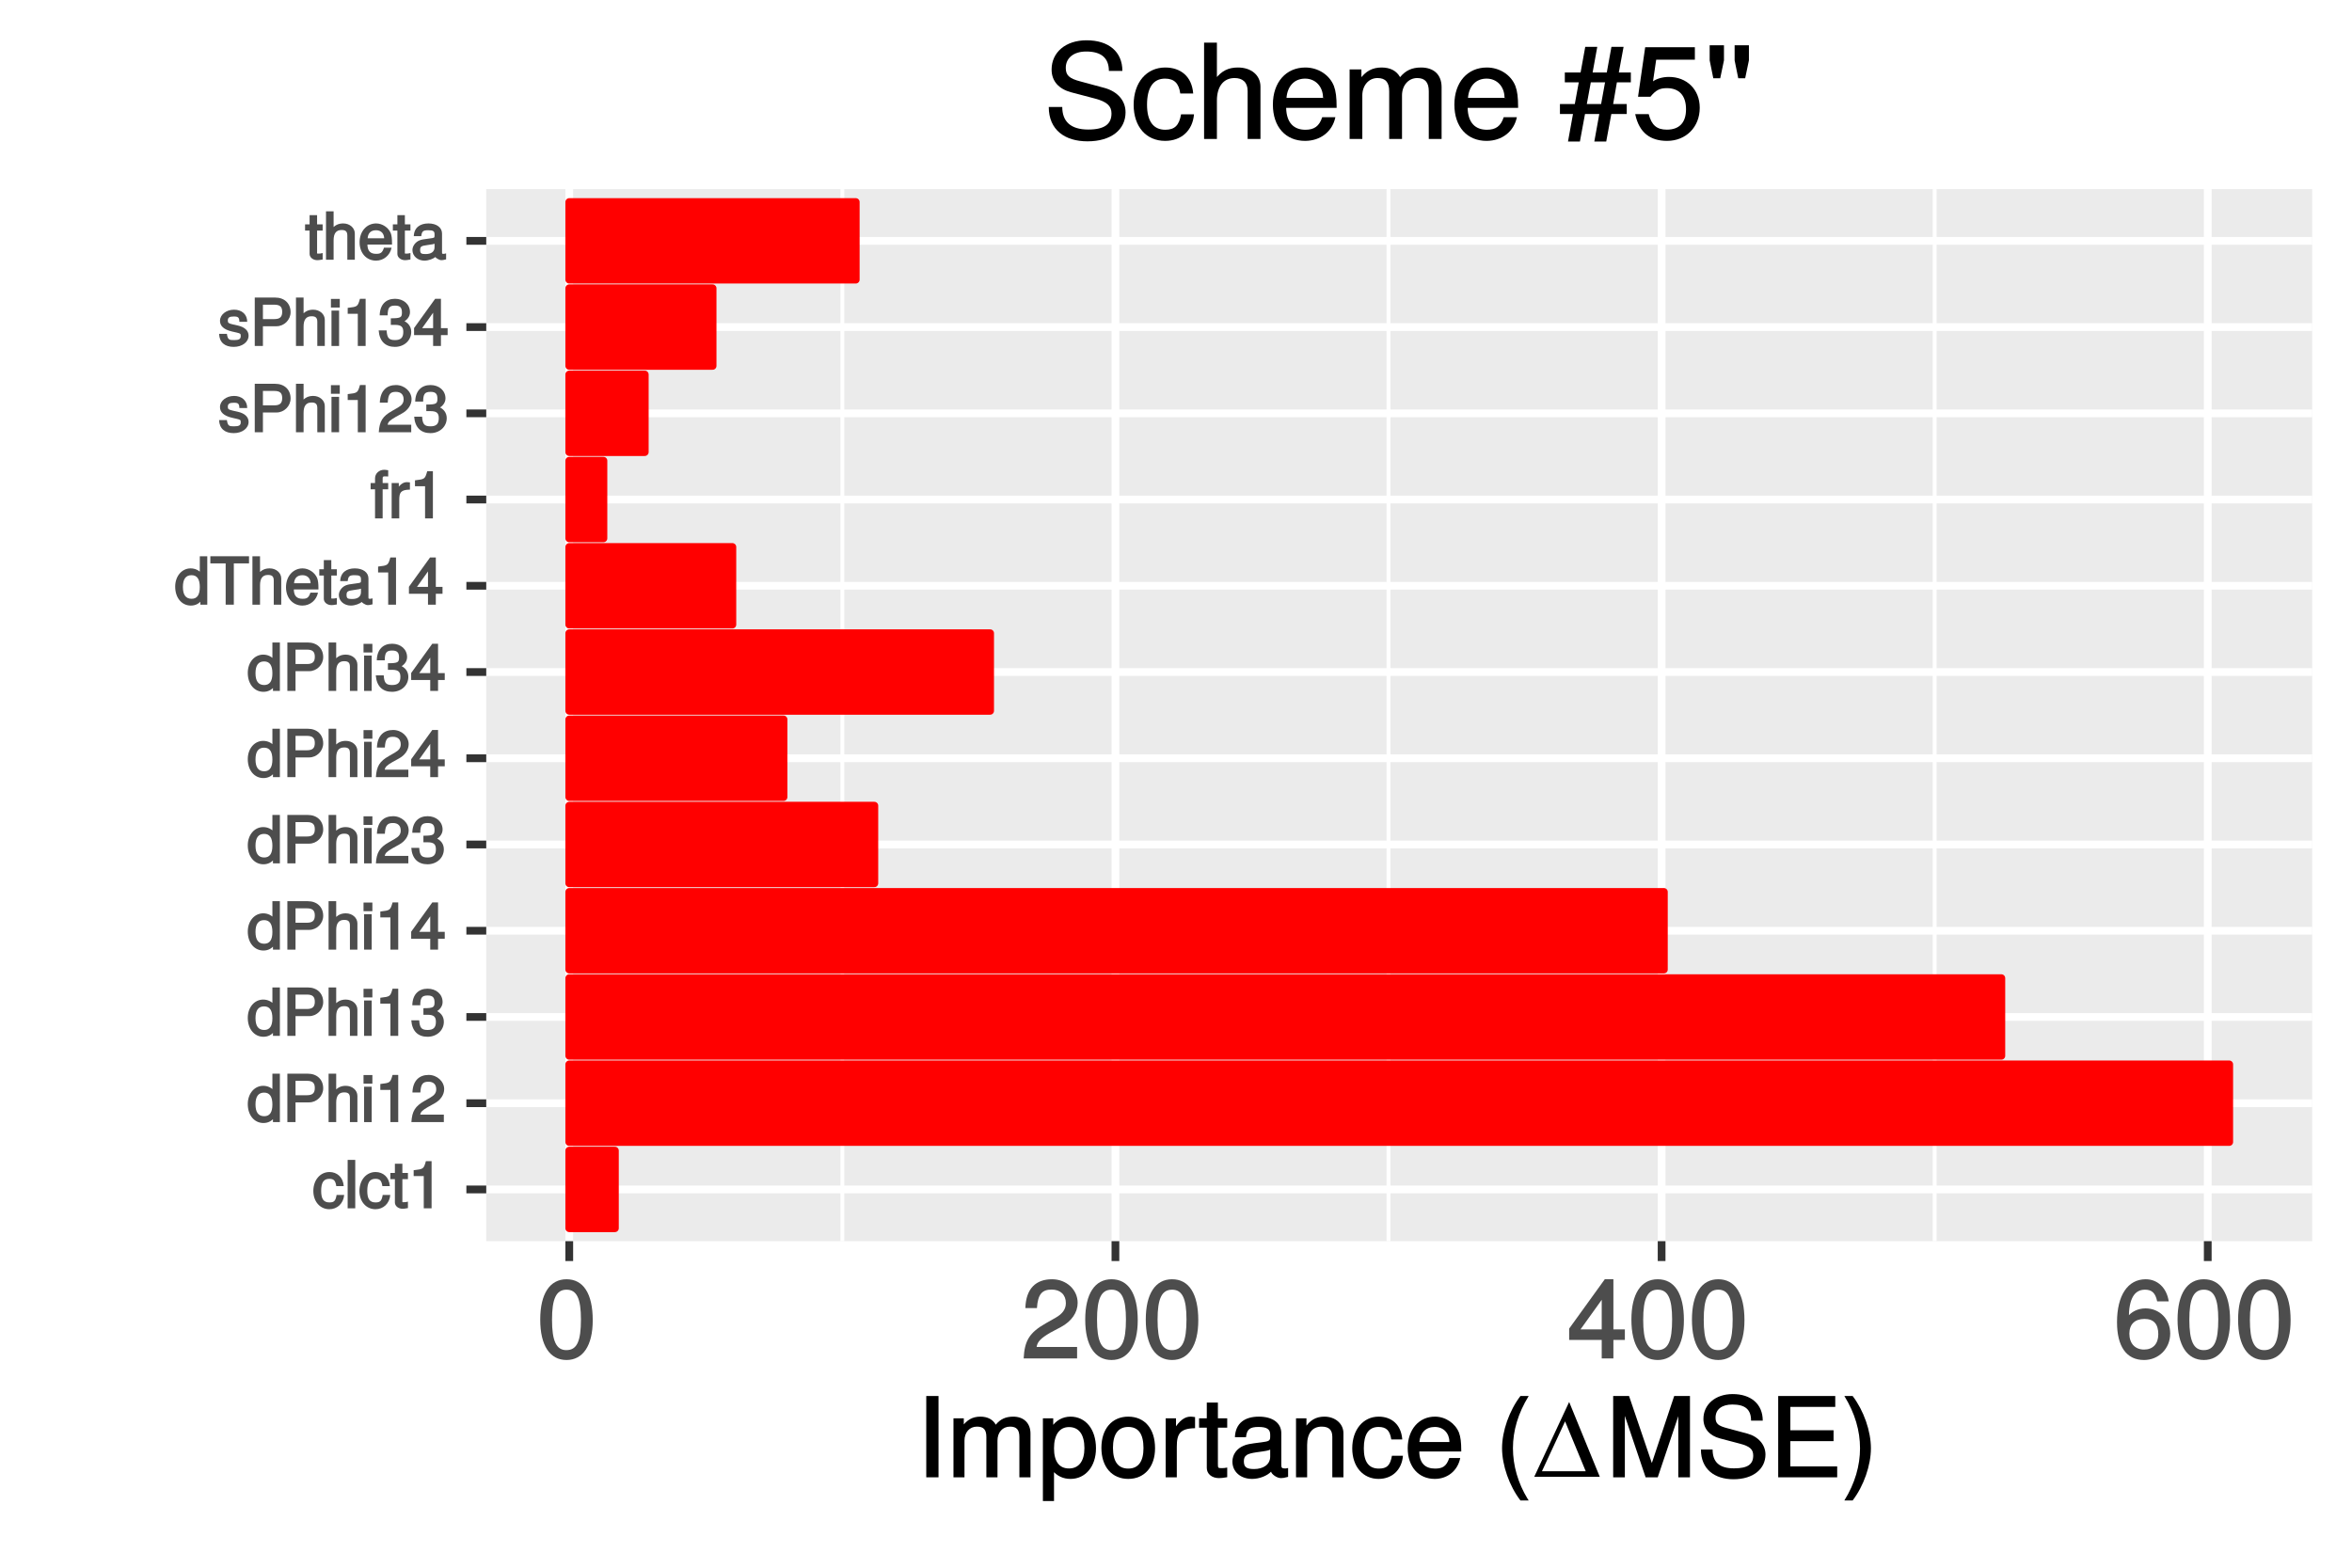 <?xml version="1.0" encoding="UTF-8"?>
<svg xmlns="http://www.w3.org/2000/svg" xmlns:xlink="http://www.w3.org/1999/xlink" width="324pt" height="216pt" viewBox="0 0 324 216" version="1.1">
<defs>
<g>
<symbol overflow="visible" id="glyph0-0">
<path style="stroke:none;" d=""/>
</symbol>
<symbol overflow="visible" id="glyph0-1">
<path style="stroke:none;" d="M 4.203 -1.844 L 3.312 -1.844 C 3.172 -1 2.953 -0.812 2.328 -0.812 C 1.516 -0.812 1.188 -1.297 1.188 -2.391 C 1.188 -3.547 1.516 -4.062 2.312 -4.062 C 2.922 -4.062 3.156 -3.828 3.266 -3.062 L 4.297 -3.062 C 4.203 -4.312 3.359 -5 2.328 -5 C 1.078 -5 0.109 -3.922 0.109 -2.391 C 0.109 -0.906 1.062 0.125 2.312 0.125 C 3.406 0.125 4.25 -0.656 4.359 -1.844 Z M 4.203 -1.844 "/>
</symbol>
<symbol overflow="visible" id="glyph0-2">
<path style="stroke:none;" d="M 1.484 -0.125 L 1.484 -6.672 L 0.438 -6.672 L 0.438 0 L 1.484 0 Z M 1.484 -0.125 "/>
</symbol>
<symbol overflow="visible" id="glyph0-3">
<path style="stroke:none;" d="M 2.391 -0.125 L 2.391 -0.922 C 2.141 -0.859 2.016 -0.844 1.875 -0.844 C 1.562 -0.844 1.625 -0.797 1.625 -1.125 L 1.625 -4.016 L 2.391 -4.016 L 2.391 -4.875 L 1.625 -4.875 L 1.625 -6.141 L 0.594 -6.141 L 0.594 -4.875 L -0.031 -4.875 L -0.031 -4.016 L 0.594 -4.016 L 0.594 -0.797 C 0.594 -0.328 1.062 0.062 1.641 0.062 C 1.812 0.062 1.984 0.047 2.391 -0.031 Z M 2.391 -0.125 "/>
</symbol>
<symbol overflow="visible" id="glyph0-4">
<path style="stroke:none;" d="M 3.203 -0.125 L 3.203 -6.5 L 2.422 -6.5 C 2.109 -5.422 2.094 -5.406 0.734 -5.25 L 0.734 -4.438 L 2.125 -4.438 L 2.125 0 L 3.203 0 Z M 3.203 -0.125 "/>
</symbol>
<symbol overflow="visible" id="glyph0-5">
<path style="stroke:none;" d="M 4.5 -0.125 L 4.5 -6.672 L 3.469 -6.672 L 3.469 -4.156 L 3.734 -4.25 C 3.422 -4.719 2.828 -5 2.203 -5 C 1.016 -5 0.078 -3.953 0.078 -2.484 C 0.078 -0.922 1 0.125 2.234 0.125 C 2.875 0.125 3.406 -0.141 3.812 -0.719 L 3.547 -0.812 L 3.547 0 L 4.5 0 Z M 3.469 -2.422 C 3.469 -1.359 3.109 -0.812 2.344 -0.812 C 1.531 -0.812 1.141 -1.359 1.141 -2.438 C 1.141 -3.516 1.531 -4.062 2.328 -4.062 C 3.125 -4.062 3.469 -3.484 3.469 -2.422 Z M 3.469 -2.422 "/>
</symbol>
<symbol overflow="visible" id="glyph0-6">
<path style="stroke:none;" d="M 5.578 -4.656 C 5.578 -5.875 4.719 -6.672 3.453 -6.672 L 0.641 -6.672 L 0.641 0 L 1.766 0 L 1.766 -2.719 L 3.641 -2.719 C 4.688 -2.719 5.578 -3.594 5.578 -4.656 Z M 4.422 -4.703 C 4.422 -4 4.109 -3.703 3.328 -3.703 L 1.766 -3.703 L 1.766 -5.688 L 3.328 -5.688 C 4.109 -5.688 4.422 -5.406 4.422 -4.703 Z M 4.422 -4.703 "/>
</symbol>
<symbol overflow="visible" id="glyph0-7">
<path style="stroke:none;" d="M 4.422 -0.125 L 4.422 -3.609 C 4.422 -4.391 3.719 -5 2.828 -5 C 2.172 -5 1.656 -4.766 1.234 -4.203 L 1.5 -4.109 L 1.5 -6.672 L 0.453 -6.672 L 0.453 0 L 1.5 0 L 1.5 -2.672 C 1.5 -3.609 1.844 -4.094 2.594 -4.094 C 3.109 -4.094 3.391 -3.938 3.391 -3.328 L 3.391 0 L 4.422 0 Z M 4.422 -0.125 "/>
</symbol>
<symbol overflow="visible" id="glyph0-8">
<path style="stroke:none;" d="M 1.5 -0.125 L 1.5 -4.875 L 0.453 -4.875 L 0.453 0 L 1.5 0 Z M 1.594 -5.438 L 1.594 -6.484 L 0.375 -6.484 L 0.375 -5.297 L 1.594 -5.297 Z M 1.594 -5.438 "/>
</symbol>
<symbol overflow="visible" id="glyph0-9">
<path style="stroke:none;" d="M 4.641 -4.547 C 4.641 -5.594 3.672 -6.5 2.5 -6.5 C 1.219 -6.5 0.328 -5.734 0.266 -4.078 L 1.359 -4.078 C 1.422 -5.25 1.703 -5.562 2.469 -5.562 C 3.172 -5.562 3.547 -5.188 3.547 -4.516 C 3.547 -4.031 3.297 -3.703 2.75 -3.391 L 1.938 -2.922 C 0.641 -2.188 0.219 -1.516 0.125 0 L 4.594 0 L 4.594 -1.031 L 1.344 -1.031 C 1.406 -1.406 1.641 -1.641 2.406 -2.078 L 3.281 -2.562 C 4.156 -3.031 4.641 -3.781 4.641 -4.547 Z M 4.641 -4.547 "/>
</symbol>
<symbol overflow="visible" id="glyph0-10">
<path style="stroke:none;" d="M 4.594 -1.938 C 4.594 -2.703 4.141 -3.266 3.391 -3.531 L 3.391 -3.266 C 3.969 -3.5 4.422 -4.031 4.422 -4.656 C 4.422 -5.734 3.547 -6.5 2.359 -6.5 C 1.109 -6.5 0.281 -5.703 0.25 -4.219 L 1.344 -4.219 C 1.359 -5.281 1.578 -5.562 2.375 -5.562 C 3.062 -5.562 3.312 -5.281 3.312 -4.625 C 3.312 -3.953 3.188 -3.812 1.781 -3.812 L 1.781 -2.906 L 2.359 -2.906 C 3.219 -2.906 3.5 -2.625 3.5 -1.938 C 3.5 -1.156 3.172 -0.812 2.359 -0.812 C 1.516 -0.812 1.266 -1.109 1.203 -2.141 L 0.109 -2.141 C 0.219 -0.625 1.062 0.125 2.344 0.125 C 3.625 0.125 4.594 -0.766 4.594 -1.938 Z M 4.594 -1.938 "/>
</symbol>
<symbol overflow="visible" id="glyph0-11">
<path style="stroke:none;" d="M 4.719 -1.625 L 4.719 -2.453 L 3.797 -2.453 L 3.797 -6.5 L 3 -6.5 L 0.094 -2.469 L 0.094 -1.5 L 2.719 -1.5 L 2.719 0 L 3.797 0 L 3.797 -1.5 L 4.719 -1.5 Z M 2.875 -2.453 L 1.203 -2.453 L 2.984 -4.953 L 2.719 -5.047 L 2.719 -2.453 Z M 2.875 -2.453 "/>
</symbol>
<symbol overflow="visible" id="glyph0-12">
<path style="stroke:none;" d="M 5.359 -5.828 L 5.359 -6.672 L 0.031 -6.672 L 0.031 -5.688 L 2.141 -5.688 L 2.141 0 L 3.266 0 L 3.266 -5.688 L 5.359 -5.688 Z M 5.359 -5.828 "/>
</symbol>
<symbol overflow="visible" id="glyph0-13">
<path style="stroke:none;" d="M 4.656 -2.219 C 4.656 -2.891 4.609 -3.312 4.484 -3.656 C 4.172 -4.422 3.328 -5 2.469 -5 C 1.172 -5 0.188 -3.922 0.188 -2.406 C 0.188 -0.891 1.156 0.125 2.453 0.125 C 3.5 0.125 4.375 -0.594 4.594 -1.656 L 3.547 -1.656 C 3.312 -0.938 3.062 -0.812 2.469 -0.812 C 1.703 -0.812 1.281 -1.172 1.266 -2.094 L 4.656 -2.094 Z M 3.828 -2.781 C 3.828 -2.781 3.609 -2.938 3.641 -2.953 L 1.297 -2.953 C 1.344 -3.641 1.719 -4.062 2.453 -4.062 C 3.172 -4.062 3.578 -3.594 3.578 -2.875 Z M 3.828 -2.781 "/>
</symbol>
<symbol overflow="visible" id="glyph0-14">
<path style="stroke:none;" d="M 4.859 -0.156 L 4.859 -0.875 C 4.625 -0.812 4.594 -0.812 4.547 -0.812 C 4.297 -0.812 4.297 -0.812 4.297 -1.047 L 4.297 -3.609 C 4.297 -4.438 3.547 -5 2.422 -5 C 1.297 -5 0.453 -4.453 0.406 -3.25 L 1.438 -3.25 C 1.516 -3.938 1.703 -4.062 2.391 -4.062 C 3.047 -4.062 3.266 -3.953 3.266 -3.516 L 3.266 -3.312 C 3.266 -3.016 3.234 -3.016 2.656 -2.938 C 1.625 -2.812 1.453 -2.766 1.172 -2.656 C 0.641 -2.438 0.219 -1.891 0.219 -1.328 C 0.219 -0.5 0.953 0.125 1.875 0.125 C 2.469 0.125 3.156 -0.156 3.359 -0.375 C 3.375 -0.328 3.844 0.062 4.203 0.062 C 4.359 0.062 4.469 0.047 4.859 -0.047 Z M 3.266 -1.719 C 3.266 -1.062 2.75 -0.781 2.047 -0.781 C 1.469 -0.781 1.281 -0.844 1.281 -1.344 C 1.281 -1.828 1.453 -1.906 2.25 -2.016 C 3.016 -2.125 3.172 -2.156 3.266 -2.203 Z M 3.266 -1.719 "/>
</symbol>
<symbol overflow="visible" id="glyph0-15">
<path style="stroke:none;" d="M 2.422 -4.141 L 2.422 -4.875 L 1.656 -4.875 L 1.656 -5.469 C 1.656 -5.766 1.688 -5.797 2.016 -5.797 C 2.078 -5.797 2.109 -5.797 2.422 -5.781 L 2.422 -6.641 C 2.109 -6.688 2 -6.703 1.859 -6.703 C 1.172 -6.703 0.609 -6.188 0.609 -5.531 L 0.609 -4.875 L 0 -4.875 L 0 -4.016 L 0.609 -4.016 L 0.609 0 L 1.656 0 L 1.656 -4.016 L 2.422 -4.016 Z M 2.422 -4.141 "/>
</symbol>
<symbol overflow="visible" id="glyph0-16">
<path style="stroke:none;" d="M 2.969 -4.094 L 2.969 -4.969 C 2.703 -5 2.641 -5 2.547 -5 C 2.062 -5 1.594 -4.688 1.172 -4 L 1.438 -3.906 L 1.438 -4.875 L 0.453 -4.875 L 0.453 0 L 1.5 0 L 1.5 -2.531 C 1.5 -3.562 1.688 -3.953 2.969 -3.969 Z M 2.969 -4.094 "/>
</symbol>
<symbol overflow="visible" id="glyph0-17">
<path style="stroke:none;" d="M 4.188 -1.422 C 4.188 -2.109 3.656 -2.594 2.734 -2.812 L 2.031 -2.969 C 1.438 -3.109 1.328 -3.172 1.328 -3.5 C 1.328 -3.922 1.562 -4.062 2.156 -4.062 C 2.75 -4.062 2.906 -3.938 2.922 -3.328 L 4 -3.328 C 4 -4.359 3.25 -5 2.188 -5 C 1.109 -5 0.25 -4.312 0.25 -3.469 C 0.25 -2.75 0.781 -2.266 1.875 -2 L 2.562 -1.844 C 3.062 -1.719 3.109 -1.703 3.109 -1.359 C 3.109 -0.938 2.844 -0.812 2.203 -0.812 C 1.547 -0.812 1.312 -0.828 1.203 -1.672 L 0.125 -1.672 C 0.172 -0.469 0.938 0.125 2.141 0.125 C 3.297 0.125 4.188 -0.531 4.188 -1.422 Z M 4.188 -1.422 "/>
</symbol>
<symbol overflow="visible" id="glyph1-0">
<path style="stroke:none;" d=""/>
</symbol>
<symbol overflow="visible" id="glyph1-1">
<path style="stroke:none;" d="M 7.734 -5.25 C 7.734 -8.938 6.438 -10.906 4.125 -10.906 C 1.828 -10.906 0.5 -8.906 0.5 -5.344 C 0.5 -1.75 1.844 0.219 4.125 0.219 C 6.375 0.219 7.734 -1.75 7.734 -5.25 Z M 6.109 -5.375 C 6.109 -2.359 5.562 -1.141 4.094 -1.141 C 2.703 -1.141 2.125 -2.422 2.125 -5.328 C 2.125 -8.234 2.703 -9.469 4.125 -9.469 C 5.547 -9.469 6.109 -8.219 6.109 -5.375 Z M 6.109 -5.375 "/>
</symbol>
<symbol overflow="visible" id="glyph1-2">
<path style="stroke:none;" d="M 7.797 -7.656 C 7.797 -9.453 6.266 -10.906 4.266 -10.906 C 2.078 -10.906 0.672 -9.656 0.594 -6.938 L 2.188 -6.938 C 2.312 -8.859 2.906 -9.484 4.219 -9.484 C 5.422 -9.484 6.172 -8.766 6.172 -7.625 C 6.172 -6.781 5.719 -6.156 4.766 -5.609 L 3.391 -4.828 C 1.172 -3.562 0.484 -2.469 0.359 0 L 7.719 0 L 7.719 -1.578 L 2.141 -1.578 C 2.266 -2.312 2.703 -2.766 4 -3.531 L 5.5 -4.328 C 6.984 -5.125 7.797 -6.344 7.797 -7.656 Z M 7.797 -7.656 "/>
</symbol>
<symbol overflow="visible" id="glyph1-3">
<path style="stroke:none;" d="M 7.938 -2.688 L 7.938 -4 L 6.359 -4 L 6.359 -10.906 L 5.172 -10.906 L 0.266 -4.109 L 0.266 -2.547 L 4.75 -2.547 L 4.75 0 L 6.359 0 L 6.359 -2.547 L 7.938 -2.547 Z M 4.906 -4 L 1.828 -4 L 5 -8.422 L 4.75 -8.516 L 4.75 -4 Z M 4.906 -4 "/>
</symbol>
<symbol overflow="visible" id="glyph1-4">
<path style="stroke:none;" d="M 7.828 -3.438 C 7.828 -5.422 6.344 -6.891 4.438 -6.891 C 3.391 -6.891 2.453 -6.438 1.891 -5.656 L 2.125 -5.562 C 2.141 -8.156 2.844 -9.469 4.359 -9.469 C 5.297 -9.469 5.797 -9.016 6.031 -7.859 L 7.625 -7.859 C 7.344 -9.734 6.078 -10.906 4.453 -10.906 C 1.984 -10.906 0.5 -8.688 0.5 -4.984 C 0.5 -1.672 1.781 0.219 4.219 0.219 C 6.234 0.219 7.828 -1.344 7.828 -3.438 Z M 6.188 -3.328 C 6.188 -2 5.438 -1.219 4.234 -1.219 C 3 -1.219 2.203 -2.047 2.203 -3.406 C 2.203 -4.719 2.969 -5.438 4.281 -5.438 C 5.547 -5.438 6.188 -4.75 6.188 -3.328 Z M 6.188 -3.328 "/>
</symbol>
<symbol overflow="visible" id="glyph1-5">
<path style="stroke:none;" d="M 3.031 -0.141 L 3.031 -11.203 L 1.344 -11.203 L 1.344 0 L 3.031 0 Z M 3.031 -0.141 "/>
</symbol>
<symbol overflow="visible" id="glyph1-6">
<path style="stroke:none;" d="M 11.531 -0.141 L 11.531 -6.031 C 11.531 -7.438 10.625 -8.359 9.156 -8.359 C 8.094 -8.359 7.359 -8 6.75 -7.25 C 6.359 -7.953 5.641 -8.359 4.625 -8.359 C 3.562 -8.359 2.781 -7.922 2.094 -6.969 L 2.344 -6.891 L 2.344 -8.125 L 0.922 -8.125 L 0.922 0 L 2.438 0 L 2.438 -5.062 C 2.438 -6.203 3.141 -6.984 4.156 -6.984 C 5.078 -6.984 5.453 -6.562 5.453 -5.547 L 5.453 0 L 6.984 0 L 6.984 -5.062 C 6.984 -6.203 7.688 -6.984 8.719 -6.984 C 9.625 -6.984 10 -6.547 10 -5.547 L 10 0 L 11.531 0 Z M 11.531 -0.141 "/>
</symbol>
<symbol overflow="visible" id="glyph1-7">
<path style="stroke:none;" d="M 7.984 -3.984 C 7.984 -6.625 6.562 -8.359 4.469 -8.359 C 3.406 -8.359 2.438 -7.828 1.859 -6.906 L 2.094 -6.812 L 2.094 -8.125 L 0.672 -8.125 L 0.672 3.266 L 2.203 3.266 L 2.203 -1.078 L 1.969 -0.969 C 2.625 -0.172 3.469 0.219 4.484 0.219 C 6.516 0.219 7.984 -1.484 7.984 -3.984 Z M 6.391 -4.016 C 6.391 -2.234 5.625 -1.219 4.266 -1.219 C 2.938 -1.219 2.203 -2.156 2.203 -4 C 2.203 -5.844 2.938 -6.922 4.266 -6.922 C 5.641 -6.922 6.391 -5.891 6.391 -4.016 Z M 6.391 -4.016 "/>
</symbol>
<symbol overflow="visible" id="glyph1-8">
<path style="stroke:none;" d="M 7.781 -4 C 7.781 -6.719 6.344 -8.359 4.078 -8.359 C 1.875 -8.359 0.391 -6.703 0.391 -4.062 C 0.391 -1.422 1.859 0.219 4.094 0.219 C 6.297 0.219 7.781 -1.422 7.781 -4 Z M 6.188 -4.016 C 6.188 -2.172 5.469 -1.203 4.094 -1.203 C 2.703 -1.203 1.984 -2.156 1.984 -4.062 C 1.984 -5.953 2.703 -6.938 4.094 -6.938 C 5.5 -6.938 6.188 -5.969 6.188 -4.016 Z M 6.188 -4.016 "/>
</symbol>
<symbol overflow="visible" id="glyph1-9">
<path style="stroke:none;" d="M 4.953 -6.906 L 4.953 -8.297 C 4.609 -8.344 4.5 -8.359 4.328 -8.359 C 3.531 -8.359 2.812 -7.828 2.078 -6.656 L 2.328 -6.562 L 2.328 -8.125 L 0.906 -8.125 L 0.906 0 L 2.438 0 L 2.438 -4.219 C 2.438 -5.984 2.875 -6.734 4.953 -6.766 Z M 4.953 -6.906 "/>
</symbol>
<symbol overflow="visible" id="glyph1-10">
<path style="stroke:none;" d="M 3.938 -0.141 L 3.938 -1.344 C 3.641 -1.281 3.453 -1.266 3.203 -1.266 C 2.672 -1.266 2.656 -1.281 2.656 -1.828 L 2.656 -6.844 L 3.938 -6.844 L 3.938 -8.125 L 2.656 -8.125 L 2.656 -10.297 L 1.125 -10.297 L 1.125 -8.125 L 0.062 -8.125 L 0.062 -6.844 L 1.125 -6.844 L 1.125 -1.281 C 1.125 -0.484 1.812 0.109 2.797 0.109 C 3.094 0.109 3.391 0.078 3.938 -0.016 Z M 3.938 -0.141 "/>
</symbol>
<symbol overflow="visible" id="glyph1-11">
<path style="stroke:none;" d="M 8.156 -0.172 L 8.156 -1.281 C 7.891 -1.219 7.828 -1.219 7.75 -1.219 C 7.312 -1.219 7.219 -1.312 7.219 -1.688 L 7.219 -6.078 C 7.219 -7.469 6.062 -8.359 4.125 -8.359 C 2.219 -8.359 0.906 -7.484 0.828 -5.531 L 2.359 -5.531 C 2.469 -6.625 2.906 -6.938 4.078 -6.938 C 5.203 -6.938 5.688 -6.641 5.688 -5.891 L 5.688 -5.562 C 5.688 -5.047 5.516 -4.953 4.531 -4.828 C 2.766 -4.609 2.484 -4.547 2.016 -4.344 C 1.094 -3.969 0.484 -3.141 0.484 -2.172 C 0.484 -0.75 1.625 0.219 3.203 0.219 C 4.219 0.219 5.281 -0.219 5.812 -0.781 C 5.859 -0.469 6.562 0.109 7.172 0.109 C 7.422 0.109 7.625 0.078 8.156 -0.062 Z M 5.688 -2.844 C 5.688 -1.719 4.688 -1.141 3.484 -1.141 C 2.5 -1.141 2.062 -1.344 2.062 -2.203 C 2.062 -3.031 2.484 -3.25 3.828 -3.453 C 5.141 -3.625 5.422 -3.688 5.688 -3.812 Z M 5.688 -2.844 "/>
</symbol>
<symbol overflow="visible" id="glyph1-12">
<path style="stroke:none;" d="M 7.438 -0.141 L 7.438 -6.078 C 7.438 -7.375 6.328 -8.359 4.812 -8.359 C 3.641 -8.359 2.797 -7.859 2.094 -6.766 L 2.344 -6.672 L 2.344 -8.125 L 0.906 -8.125 L 0.906 0 L 2.438 0 L 2.438 -4.469 C 2.438 -6.078 3.172 -6.984 4.438 -6.984 C 5.438 -6.984 5.906 -6.531 5.906 -5.578 L 5.906 0 L 7.438 0 Z M 7.438 -0.141 "/>
</symbol>
<symbol overflow="visible" id="glyph1-13">
<path style="stroke:none;" d="M 7.156 -2.969 L 5.781 -2.969 C 5.531 -1.578 5.047 -1.203 3.969 -1.203 C 2.594 -1.203 1.906 -2.125 1.906 -3.984 C 1.906 -5.953 2.578 -6.938 3.938 -6.938 C 5 -6.938 5.5 -6.453 5.688 -5.219 L 7.203 -5.219 C 7.047 -7.281 5.719 -8.359 3.953 -8.359 C 1.844 -8.359 0.312 -6.594 0.312 -3.984 C 0.312 -1.453 1.812 0.219 3.938 0.219 C 5.812 0.219 7.141 -1.031 7.297 -2.969 Z M 7.156 -2.969 "/>
</symbol>
<symbol overflow="visible" id="glyph1-14">
<path style="stroke:none;" d="M 7.828 -3.703 C 7.828 -4.844 7.734 -5.562 7.516 -6.156 C 7 -7.438 5.672 -8.359 4.203 -8.359 C 2.016 -8.359 0.453 -6.594 0.453 -4.016 C 0.453 -1.438 1.969 0.219 4.172 0.219 C 5.969 0.219 7.344 -0.938 7.688 -2.656 L 6.172 -2.656 C 5.781 -1.484 5.219 -1.203 4.219 -1.203 C 2.906 -1.203 2.062 -1.906 2.047 -3.562 L 7.828 -3.562 Z M 6.453 -4.703 C 6.453 -4.703 6.25 -4.844 6.25 -4.859 L 2.062 -4.859 C 2.172 -6.125 2.922 -6.938 4.188 -6.938 C 5.422 -6.938 6.203 -6.047 6.203 -4.812 Z M 6.453 -4.703 "/>
</symbol>
<symbol overflow="visible" id="glyph1-15">
<path style="stroke:none;" d=""/>
</symbol>
<symbol overflow="visible" id="glyph1-16">
<path style="stroke:none;" d="M 4.453 2.953 C 3.141 0.812 2.438 -1.625 2.438 -4.016 C 2.438 -6.406 3.141 -8.828 4.609 -11.203 L 3.469 -11.203 C 1.938 -9.188 0.938 -6.375 0.938 -4.016 C 0.938 -1.656 1.938 1.188 3.469 3.188 L 4.609 3.188 Z M 4.453 2.953 "/>
</symbol>
<symbol overflow="visible" id="glyph1-17">
<path style="stroke:none;" d="M 11.547 -0.141 L 11.547 -11.203 L 9.375 -11.203 L 6.156 -1.547 L 6.438 -1.547 L 3.156 -11.203 L 0.969 -11.203 L 0.969 0 L 2.578 0 L 2.578 -9.297 L 2.297 -9.297 L 5.438 0 L 7.109 0 L 10.234 -9.297 L 9.938 -9.297 L 9.938 0 L 11.547 0 Z M 11.547 -0.141 "/>
</symbol>
<symbol overflow="visible" id="glyph1-18">
<path style="stroke:none;" d="M 9.453 -3.141 C 9.453 -4.484 8.469 -5.609 6.984 -6.016 L 4.25 -6.75 C 2.922 -7.094 2.578 -7.391 2.578 -8.234 C 2.578 -9.344 3.422 -10.031 4.891 -10.031 C 6.625 -10.031 7.469 -9.375 7.469 -7.812 L 9.078 -7.812 C 9.078 -10.094 7.453 -11.469 4.938 -11.469 C 2.531 -11.469 0.906 -10.016 0.906 -8.047 C 0.906 -6.703 1.75 -5.734 3.188 -5.359 L 5.906 -4.641 C 7.297 -4.281 7.766 -3.859 7.766 -3 C 7.766 -1.797 7.016 -1.234 5.125 -1.234 C 3.062 -1.234 2.172 -2.125 2.172 -3.828 L 0.562 -3.828 C 0.562 -1.109 2.453 0.266 5.047 0.266 C 7.812 0.266 9.453 -1.188 9.453 -3.141 Z M 9.453 -3.141 "/>
</symbol>
<symbol overflow="visible" id="glyph1-19">
<path style="stroke:none;" d="M 9.328 -0.141 L 9.328 -1.5 L 2.875 -1.5 L 2.875 -4.984 L 8.828 -4.984 L 8.828 -6.484 L 2.875 -6.484 L 2.875 -9.703 L 9.062 -9.703 L 9.062 -11.203 L 1.203 -11.203 L 1.203 0 L 9.328 0 Z M 9.328 -0.141 "/>
</symbol>
<symbol overflow="visible" id="glyph1-20">
<path style="stroke:none;" d="M 3.969 -4 C 3.969 -6.375 2.984 -9.188 1.453 -11.203 L 0.312 -11.203 C 1.781 -8.812 2.469 -6.406 2.469 -4 C 2.469 -1.625 1.781 0.828 0.312 3.188 L 1.453 3.188 C 2.984 1.188 3.969 -1.656 3.969 -4 Z M 3.969 -4 "/>
</symbol>
<symbol overflow="visible" id="glyph2-0">
<path style="stroke:none;" d=""/>
</symbol>
<symbol overflow="visible" id="glyph2-1">
<path style="stroke:none;" d="M 0.094 0 L 9.125 0 L 4.906 -10.312 Z M 1.156 -0.766 L 4.344 -7.641 L 7.188 -0.766 Z M 1.156 -0.766 "/>
</symbol>
<symbol overflow="visible" id="glyph3-0">
<path style="stroke:none;" d=""/>
</symbol>
<symbol overflow="visible" id="glyph3-1">
<path style="stroke:none;" d="M 11.297 -3.672 C 11.297 -5.297 10.172 -6.547 8.391 -7.031 L 5.094 -7.922 C 3.516 -8.328 3.062 -8.781 3.062 -9.797 C 3.062 -11.125 4.109 -12.047 5.875 -12.047 C 7.953 -12.047 9 -11.156 9 -9.375 L 10.859 -9.375 C 10.859 -12.031 8.953 -13.594 5.922 -13.594 C 3.047 -13.594 1.109 -11.938 1.109 -9.562 C 1.109 -7.953 2.109 -6.875 3.828 -6.422 L 7.094 -5.562 C 8.75 -5.125 9.359 -4.531 9.359 -3.516 C 9.359 -2.062 8.422 -1.297 6.156 -1.297 C 3.672 -1.297 2.578 -2.469 2.578 -4.406 L 0.719 -4.406 C 0.719 -1.234 2.953 0.328 6.047 0.328 C 9.375 0.328 11.297 -1.328 11.297 -3.672 Z M 11.297 -3.672 "/>
</symbol>
<symbol overflow="visible" id="glyph3-2">
<path style="stroke:none;" d="M 8.594 -3.391 L 6.938 -3.391 C 6.672 -1.859 6.047 -1.266 4.766 -1.266 C 3.109 -1.266 2.25 -2.469 2.25 -4.703 C 2.25 -7.062 3.094 -8.312 4.734 -8.312 C 6 -8.312 6.641 -7.656 6.828 -6.266 L 8.609 -6.266 C 8.422 -8.641 6.859 -9.844 4.75 -9.844 C 2.219 -9.844 0.406 -7.828 0.406 -4.703 C 0.406 -1.656 2.172 0.266 4.734 0.266 C 6.984 0.266 8.531 -1.156 8.719 -3.391 Z M 8.594 -3.391 "/>
</symbol>
<symbol overflow="visible" id="glyph3-3">
<path style="stroke:none;" d="M 8.875 -0.078 L 8.875 -7.203 C 8.875 -8.781 7.609 -9.844 5.781 -9.844 C 4.453 -9.844 3.531 -9.391 2.641 -8.25 L 2.875 -8.203 L 2.875 -13.266 L 1.109 -13.266 L 1.109 0 L 2.875 0 L 2.875 -5.281 C 2.875 -7.203 3.766 -8.391 5.312 -8.391 C 6.375 -8.391 7.109 -7.844 7.109 -6.609 L 7.109 0 L 8.875 0 Z M 8.875 -0.078 "/>
</symbol>
<symbol overflow="visible" id="glyph3-4">
<path style="stroke:none;" d="M 9.359 -4.359 C 9.359 -5.719 9.25 -6.594 8.984 -7.297 C 8.375 -8.844 6.797 -9.844 5.047 -9.844 C 2.406 -9.844 0.578 -7.828 0.578 -4.734 C 0.578 -1.641 2.359 0.266 5 0.266 C 7.156 0.266 8.781 -1.031 9.188 -3 L 7.375 -3 C 6.969 -1.75 6.266 -1.266 5.062 -1.266 C 3.484 -1.266 2.453 -2.203 2.406 -4.281 L 9.359 -4.281 Z M 7.719 -5.641 C 7.719 -5.641 7.531 -5.656 7.531 -5.656 L 2.453 -5.656 C 2.578 -7.25 3.516 -8.312 5.016 -8.312 C 6.5 -8.312 7.484 -7.156 7.484 -5.688 Z M 7.719 -5.641 "/>
</symbol>
<symbol overflow="visible" id="glyph3-5">
<path style="stroke:none;" d="M 13.812 -0.078 L 13.812 -7.141 C 13.812 -8.844 12.75 -9.844 10.984 -9.844 C 9.719 -9.844 8.859 -9.438 8.094 -8.516 C 7.609 -9.375 6.766 -9.844 5.547 -9.844 C 4.281 -9.844 3.344 -9.344 2.531 -8.203 L 2.766 -8.172 L 2.766 -9.578 L 1.141 -9.578 L 1.141 0 L 2.891 0 L 2.891 -6 C 2.891 -7.359 3.766 -8.391 4.984 -8.391 C 6.109 -8.391 6.594 -7.781 6.594 -6.562 L 6.594 0 L 8.359 0 L 8.359 -6 C 8.359 -7.359 9.234 -8.391 10.453 -8.391 C 11.562 -8.391 12.047 -7.766 12.047 -6.562 L 12.047 0 L 13.812 0 Z M 13.812 -0.078 "/>
</symbol>
<symbol overflow="visible" id="glyph3-6">
<path style="stroke:none;" d=""/>
</symbol>
<symbol overflow="visible" id="glyph3-7">
<path style="stroke:none;" d="M 9.875 -7.859 L 9.875 -9.156 L 8.219 -9.156 L 8.875 -12.688 L 7.203 -12.688 L 6.562 -9.156 L 4.609 -9.156 L 5.25 -12.688 L 3.594 -12.688 L 2.953 -9.156 L 0.781 -9.156 L 0.781 -7.797 L 2.703 -7.797 L 2.156 -4.812 L 0.109 -4.812 L 0.109 -3.438 L 1.906 -3.438 L 1.219 0.359 L 2.859 0.359 L 3.562 -3.438 L 5.531 -3.438 L 4.844 0.359 L 6.484 0.359 L 7.188 -3.438 L 9.312 -3.438 L 9.312 -4.812 L 7.438 -4.812 L 7.953 -7.797 L 9.875 -7.797 Z M 6.344 -7.922 L 5.781 -4.812 L 3.812 -4.812 L 4.359 -7.797 L 6.312 -7.797 Z M 6.344 -7.922 "/>
</symbol>
<symbol overflow="visible" id="glyph3-8">
<path style="stroke:none;" d="M 9.359 -4.297 C 9.359 -6.828 7.562 -8.547 5.109 -8.547 C 4.219 -8.547 3.391 -8.281 2.922 -7.938 L 3.359 -10.922 L 8.688 -10.922 L 8.688 -12.641 L 1.844 -12.641 L 0.859 -5.812 L 2.562 -5.812 C 3.312 -6.719 3.828 -7 4.828 -7 C 6.531 -7 7.469 -5.969 7.469 -4.094 C 7.469 -2.25 6.547 -1.281 4.828 -1.281 C 3.438 -1.281 2.719 -1.906 2.328 -3.422 L 0.469 -3.422 C 1.016 -0.812 2.594 0.266 4.859 0.266 C 7.438 0.266 9.359 -1.609 9.359 -4.297 Z M 9.359 -4.297 "/>
</symbol>
<symbol overflow="visible" id="glyph3-9">
<path style="stroke:none;" d="M 2.688 -10.828 L 2.688 -12.906 L 0.719 -12.906 L 0.719 -10.828 L 1.219 -8.359 L 2.172 -8.359 Z M 2.688 -10.828 "/>
</symbol>
</g>
<clipPath id="clip1">
  <path d="M 66.984 26.055 L 319 26.055 L 319 172 L 66.984 172 Z M 66.984 26.055 "/>
</clipPath>
<clipPath id="clip2">
  <path d="M 115 26.055 L 117 26.055 L 117 172 L 115 172 Z M 115 26.055 "/>
</clipPath>
<clipPath id="clip3">
  <path d="M 191 26.055 L 192 26.055 L 192 172 L 191 172 Z M 191 26.055 "/>
</clipPath>
<clipPath id="clip4">
  <path d="M 266 26.055 L 267 26.055 L 267 172 L 266 172 Z M 266 26.055 "/>
</clipPath>
<clipPath id="clip5">
  <path d="M 66.984 163 L 319.52 163 L 319.52 165 L 66.984 165 Z M 66.984 163 "/>
</clipPath>
<clipPath id="clip6">
  <path d="M 66.984 151 L 319.52 151 L 319.52 153 L 66.984 153 Z M 66.984 151 "/>
</clipPath>
<clipPath id="clip7">
  <path d="M 66.984 139 L 319.52 139 L 319.52 141 L 66.984 141 Z M 66.984 139 "/>
</clipPath>
<clipPath id="clip8">
  <path d="M 66.984 127 L 319.52 127 L 319.52 129 L 66.984 129 Z M 66.984 127 "/>
</clipPath>
<clipPath id="clip9">
  <path d="M 66.984 115 L 319.52 115 L 319.52 117 L 66.984 117 Z M 66.984 115 "/>
</clipPath>
<clipPath id="clip10">
  <path d="M 66.984 103 L 319.52 103 L 319.52 106 L 66.984 106 Z M 66.984 103 "/>
</clipPath>
<clipPath id="clip11">
  <path d="M 66.984 92 L 319.52 92 L 319.52 94 L 66.984 94 Z M 66.984 92 "/>
</clipPath>
<clipPath id="clip12">
  <path d="M 66.984 80 L 319.52 80 L 319.52 82 L 66.984 82 Z M 66.984 80 "/>
</clipPath>
<clipPath id="clip13">
  <path d="M 66.984 68 L 319.52 68 L 319.52 70 L 66.984 70 Z M 66.984 68 "/>
</clipPath>
<clipPath id="clip14">
  <path d="M 66.984 56 L 319.52 56 L 319.52 58 L 66.984 58 Z M 66.984 56 "/>
</clipPath>
<clipPath id="clip15">
  <path d="M 66.984 44 L 319.52 44 L 319.52 46 L 66.984 46 Z M 66.984 44 "/>
</clipPath>
<clipPath id="clip16">
  <path d="M 66.984 32 L 319.52 32 L 319.52 34 L 66.984 34 Z M 66.984 32 "/>
</clipPath>
<clipPath id="clip17">
  <path d="M 77 26.055 L 79 26.055 L 79 172 L 77 172 Z M 77 26.055 "/>
</clipPath>
<clipPath id="clip18">
  <path d="M 153 26.055 L 155 26.055 L 155 172 L 153 172 Z M 153 26.055 "/>
</clipPath>
<clipPath id="clip19">
  <path d="M 228 26.055 L 230 26.055 L 230 172 L 228 172 Z M 228 26.055 "/>
</clipPath>
<clipPath id="clip20">
  <path d="M 303 26.055 L 305 26.055 L 305 172 L 303 172 Z M 303 26.055 "/>
</clipPath>
</defs>
<g id="surface23">
<rect x="0" y="0" width="324" height="216" style="fill:rgb(100%,100%,100%);fill-opacity:1;stroke:none;"/>
<rect x="0" y="0" width="324" height="216" style="fill:rgb(100%,100%,100%);fill-opacity:1;stroke:none;"/>
<path style="fill:none;stroke-width:1.067;stroke-linecap:round;stroke-linejoin:round;stroke:rgb(100%,100%,100%);stroke-opacity:1;stroke-miterlimit:10;" d="M 0 216 L 324 216 L 324 0 L 0 0 Z M 0 216 "/>
<g clip-path="url(#clip1)" clip-rule="nonzero">
<path style=" stroke:none;fill-rule:nonzero;fill:rgb(92.157%,92.157%,92.157%);fill-opacity:1;" d="M 66.984 171.016 L 318.52 171.016 L 318.52 26.059 L 66.984 26.059 Z M 66.984 171.016 "/>
</g>
<g clip-path="url(#clip2)" clip-rule="nonzero">
<path style="fill:none;stroke-width:0.533;stroke-linecap:butt;stroke-linejoin:round;stroke:rgb(100%,100%,100%);stroke-opacity:1;stroke-miterlimit:10;" d="M 116.039 171.016 L 116.039 26.055 "/>
</g>
<g clip-path="url(#clip3)" clip-rule="nonzero">
<path style="fill:none;stroke-width:0.533;stroke-linecap:butt;stroke-linejoin:round;stroke:rgb(100%,100%,100%);stroke-opacity:1;stroke-miterlimit:10;" d="M 191.273 171.016 L 191.273 26.055 "/>
</g>
<g clip-path="url(#clip4)" clip-rule="nonzero">
<path style="fill:none;stroke-width:0.533;stroke-linecap:butt;stroke-linejoin:round;stroke:rgb(100%,100%,100%);stroke-opacity:1;stroke-miterlimit:10;" d="M 266.512 171.016 L 266.512 26.055 "/>
</g>
<g clip-path="url(#clip5)" clip-rule="nonzero">
<path style="fill:none;stroke-width:1.067;stroke-linecap:butt;stroke-linejoin:round;stroke:rgb(100%,100%,100%);stroke-opacity:1;stroke-miterlimit:10;" d="M 66.984 163.883 L 318.52 163.883 "/>
</g>
<g clip-path="url(#clip6)" clip-rule="nonzero">
<path style="fill:none;stroke-width:1.067;stroke-linecap:butt;stroke-linejoin:round;stroke:rgb(100%,100%,100%);stroke-opacity:1;stroke-miterlimit:10;" d="M 66.984 152.004 L 318.52 152.004 "/>
</g>
<g clip-path="url(#clip7)" clip-rule="nonzero">
<path style="fill:none;stroke-width:1.067;stroke-linecap:butt;stroke-linejoin:round;stroke:rgb(100%,100%,100%);stroke-opacity:1;stroke-miterlimit:10;" d="M 66.984 140.121 L 318.52 140.121 "/>
</g>
<g clip-path="url(#clip8)" clip-rule="nonzero">
<path style="fill:none;stroke-width:1.067;stroke-linecap:butt;stroke-linejoin:round;stroke:rgb(100%,100%,100%);stroke-opacity:1;stroke-miterlimit:10;" d="M 66.984 128.238 L 318.52 128.238 "/>
</g>
<g clip-path="url(#clip9)" clip-rule="nonzero">
<path style="fill:none;stroke-width:1.067;stroke-linecap:butt;stroke-linejoin:round;stroke:rgb(100%,100%,100%);stroke-opacity:1;stroke-miterlimit:10;" d="M 66.984 116.355 L 318.52 116.355 "/>
</g>
<g clip-path="url(#clip10)" clip-rule="nonzero">
<path style="fill:none;stroke-width:1.067;stroke-linecap:butt;stroke-linejoin:round;stroke:rgb(100%,100%,100%);stroke-opacity:1;stroke-miterlimit:10;" d="M 66.984 104.477 L 318.52 104.477 "/>
</g>
<g clip-path="url(#clip11)" clip-rule="nonzero">
<path style="fill:none;stroke-width:1.067;stroke-linecap:butt;stroke-linejoin:round;stroke:rgb(100%,100%,100%);stroke-opacity:1;stroke-miterlimit:10;" d="M 66.984 92.594 L 318.52 92.594 "/>
</g>
<g clip-path="url(#clip12)" clip-rule="nonzero">
<path style="fill:none;stroke-width:1.067;stroke-linecap:butt;stroke-linejoin:round;stroke:rgb(100%,100%,100%);stroke-opacity:1;stroke-miterlimit:10;" d="M 66.984 80.711 L 318.52 80.711 "/>
</g>
<g clip-path="url(#clip13)" clip-rule="nonzero">
<path style="fill:none;stroke-width:1.067;stroke-linecap:butt;stroke-linejoin:round;stroke:rgb(100%,100%,100%);stroke-opacity:1;stroke-miterlimit:10;" d="M 66.984 68.828 L 318.52 68.828 "/>
</g>
<g clip-path="url(#clip14)" clip-rule="nonzero">
<path style="fill:none;stroke-width:1.067;stroke-linecap:butt;stroke-linejoin:round;stroke:rgb(100%,100%,100%);stroke-opacity:1;stroke-miterlimit:10;" d="M 66.984 56.949 L 318.52 56.949 "/>
</g>
<g clip-path="url(#clip15)" clip-rule="nonzero">
<path style="fill:none;stroke-width:1.067;stroke-linecap:butt;stroke-linejoin:round;stroke:rgb(100%,100%,100%);stroke-opacity:1;stroke-miterlimit:10;" d="M 66.984 45.066 L 318.52 45.066 "/>
</g>
<g clip-path="url(#clip16)" clip-rule="nonzero">
<path style="fill:none;stroke-width:1.067;stroke-linecap:butt;stroke-linejoin:round;stroke:rgb(100%,100%,100%);stroke-opacity:1;stroke-miterlimit:10;" d="M 66.984 33.184 L 318.52 33.184 "/>
</g>
<g clip-path="url(#clip17)" clip-rule="nonzero">
<path style="fill:none;stroke-width:1.067;stroke-linecap:butt;stroke-linejoin:round;stroke:rgb(100%,100%,100%);stroke-opacity:1;stroke-miterlimit:10;" d="M 78.418 171.016 L 78.418 26.055 "/>
</g>
<g clip-path="url(#clip18)" clip-rule="nonzero">
<path style="fill:none;stroke-width:1.067;stroke-linecap:butt;stroke-linejoin:round;stroke:rgb(100%,100%,100%);stroke-opacity:1;stroke-miterlimit:10;" d="M 153.656 171.016 L 153.656 26.055 "/>
</g>
<g clip-path="url(#clip19)" clip-rule="nonzero">
<path style="fill:none;stroke-width:1.067;stroke-linecap:butt;stroke-linejoin:round;stroke:rgb(100%,100%,100%);stroke-opacity:1;stroke-miterlimit:10;" d="M 228.895 171.016 L 228.895 26.055 "/>
</g>
<g clip-path="url(#clip20)" clip-rule="nonzero">
<path style="fill:none;stroke-width:1.067;stroke-linecap:butt;stroke-linejoin:round;stroke:rgb(100%,100%,100%);stroke-opacity:1;stroke-miterlimit:10;" d="M 304.129 171.016 L 304.129 26.055 "/>
</g>
<path style="fill-rule:nonzero;fill:rgb(100%,0%,0%);fill-opacity:1;stroke-width:1.067;stroke-linecap:butt;stroke-linejoin:round;stroke:rgb(100%,0%,0%);stroke-opacity:1;stroke-miterlimit:10;" d="M 78.418 169.23 L 84.707 169.23 L 84.707 158.535 L 78.418 158.535 Z M 78.418 169.23 "/>
<path style="fill-rule:nonzero;fill:rgb(100%,0%,0%);fill-opacity:1;stroke-width:1.067;stroke-linecap:butt;stroke-linejoin:round;stroke:rgb(100%,0%,0%);stroke-opacity:1;stroke-miterlimit:10;" d="M 78.418 157.348 L 307.086 157.348 L 307.086 146.652 L 78.418 146.652 Z M 78.418 157.348 "/>
<path style="fill-rule:nonzero;fill:rgb(100%,0%,0%);fill-opacity:1;stroke-width:1.067;stroke-linecap:butt;stroke-linejoin:round;stroke:rgb(100%,0%,0%);stroke-opacity:1;stroke-miterlimit:10;" d="M 78.418 145.469 L 275.695 145.469 L 275.695 134.773 L 78.418 134.773 Z M 78.418 145.469 "/>
<path style="fill-rule:nonzero;fill:rgb(100%,0%,0%);fill-opacity:1;stroke-width:1.067;stroke-linecap:butt;stroke-linejoin:round;stroke:rgb(100%,0%,0%);stroke-opacity:1;stroke-miterlimit:10;" d="M 78.418 133.586 L 229.207 133.586 L 229.207 122.891 L 78.418 122.891 Z M 78.418 133.586 "/>
<path style="fill-rule:nonzero;fill:rgb(100%,0%,0%);fill-opacity:1;stroke-width:1.067;stroke-linecap:butt;stroke-linejoin:round;stroke:rgb(100%,0%,0%);stroke-opacity:1;stroke-miterlimit:10;" d="M 78.418 121.703 L 120.445 121.703 L 120.445 111.008 L 78.418 111.008 Z M 78.418 121.703 "/>
<path style="fill-rule:nonzero;fill:rgb(100%,0%,0%);fill-opacity:1;stroke-width:1.067;stroke-linecap:butt;stroke-linejoin:round;stroke:rgb(100%,0%,0%);stroke-opacity:1;stroke-miterlimit:10;" d="M 78.418 109.82 L 107.934 109.82 L 107.934 99.125 L 78.418 99.125 Z M 78.418 109.82 "/>
<path style="fill-rule:nonzero;fill:rgb(100%,0%,0%);fill-opacity:1;stroke-width:1.067;stroke-linecap:butt;stroke-linejoin:round;stroke:rgb(100%,0%,0%);stroke-opacity:1;stroke-miterlimit:10;" d="M 78.418 97.941 L 136.395 97.941 L 136.395 87.246 L 78.418 87.246 Z M 78.418 97.941 "/>
<path style="fill-rule:nonzero;fill:rgb(100%,0%,0%);fill-opacity:1;stroke-width:1.067;stroke-linecap:butt;stroke-linejoin:round;stroke:rgb(100%,0%,0%);stroke-opacity:1;stroke-miterlimit:10;" d="M 78.418 86.059 L 100.887 86.059 L 100.887 75.363 L 78.418 75.363 Z M 78.418 86.059 "/>
<path style="fill-rule:nonzero;fill:rgb(100%,0%,0%);fill-opacity:1;stroke-width:1.067;stroke-linecap:butt;stroke-linejoin:round;stroke:rgb(100%,0%,0%);stroke-opacity:1;stroke-miterlimit:10;" d="M 78.418 74.176 L 83.125 74.176 L 83.125 63.48 L 78.418 63.48 Z M 78.418 74.176 "/>
<path style="fill-rule:nonzero;fill:rgb(100%,0%,0%);fill-opacity:1;stroke-width:1.067;stroke-linecap:butt;stroke-linejoin:round;stroke:rgb(100%,0%,0%);stroke-opacity:1;stroke-miterlimit:10;" d="M 78.418 62.293 L 88.82 62.293 L 88.82 51.598 L 78.418 51.598 Z M 78.418 62.293 "/>
<path style="fill-rule:nonzero;fill:rgb(100%,0%,0%);fill-opacity:1;stroke-width:1.067;stroke-linecap:butt;stroke-linejoin:round;stroke:rgb(100%,0%,0%);stroke-opacity:1;stroke-miterlimit:10;" d="M 78.418 50.414 L 98.164 50.414 L 98.164 39.719 L 78.418 39.719 Z M 78.418 50.414 "/>
<path style="fill-rule:nonzero;fill:rgb(100%,0%,0%);fill-opacity:1;stroke-width:1.067;stroke-linecap:butt;stroke-linejoin:round;stroke:rgb(100%,0%,0%);stroke-opacity:1;stroke-miterlimit:10;" d="M 78.418 38.531 L 117.883 38.531 L 117.883 27.836 L 78.418 27.836 Z M 78.418 38.531 "/>
<g style="fill:rgb(30.196%,30.196%,30.196%);fill-opacity:1;">
  <use xlink:href="#glyph0-1" x="43.055" y="166.485"/>
  <use xlink:href="#glyph0-2" x="47.453" y="166.485"/>
  <use xlink:href="#glyph0-1" x="49.406" y="166.485"/>
  <use xlink:href="#glyph0-3" x="53.805" y="166.485"/>
  <use xlink:href="#glyph0-4" x="56.25" y="166.485"/>
</g>
<g style="fill:rgb(30.196%,30.196%,30.196%);fill-opacity:1;">
  <use xlink:href="#glyph0-5" x="34.055" y="154.606"/>
  <use xlink:href="#glyph0-6" x="38.945" y="154.606"/>
  <use xlink:href="#glyph0-7" x="44.812" y="154.606"/>
  <use xlink:href="#glyph0-8" x="49.703" y="154.606"/>
  <use xlink:href="#glyph0-4" x="51.656" y="154.606"/>
  <use xlink:href="#glyph0-9" x="56.547" y="154.606"/>
</g>
<g style="fill:rgb(30.196%,30.196%,30.196%);fill-opacity:1;">
  <use xlink:href="#glyph0-5" x="34.055" y="142.724"/>
  <use xlink:href="#glyph0-6" x="38.945" y="142.724"/>
  <use xlink:href="#glyph0-7" x="44.812" y="142.724"/>
  <use xlink:href="#glyph0-8" x="49.703" y="142.724"/>
  <use xlink:href="#glyph0-4" x="51.656" y="142.724"/>
  <use xlink:href="#glyph0-10" x="56.547" y="142.724"/>
</g>
<g style="fill:rgb(30.196%,30.196%,30.196%);fill-opacity:1;">
  <use xlink:href="#glyph0-5" x="34.055" y="130.841"/>
  <use xlink:href="#glyph0-6" x="38.945" y="130.841"/>
  <use xlink:href="#glyph0-7" x="44.812" y="130.841"/>
  <use xlink:href="#glyph0-8" x="49.703" y="130.841"/>
  <use xlink:href="#glyph0-4" x="51.656" y="130.841"/>
  <use xlink:href="#glyph0-11" x="56.547" y="130.841"/>
</g>
<g style="fill:rgb(30.196%,30.196%,30.196%);fill-opacity:1;">
  <use xlink:href="#glyph0-5" x="34.055" y="118.958"/>
  <use xlink:href="#glyph0-6" x="38.945" y="118.958"/>
  <use xlink:href="#glyph0-7" x="44.812" y="118.958"/>
  <use xlink:href="#glyph0-8" x="49.703" y="118.958"/>
  <use xlink:href="#glyph0-9" x="51.656" y="118.958"/>
  <use xlink:href="#glyph0-10" x="56.547" y="118.958"/>
</g>
<g style="fill:rgb(30.196%,30.196%,30.196%);fill-opacity:1;">
  <use xlink:href="#glyph0-5" x="34.055" y="107.079"/>
  <use xlink:href="#glyph0-6" x="38.945" y="107.079"/>
  <use xlink:href="#glyph0-7" x="44.812" y="107.079"/>
  <use xlink:href="#glyph0-8" x="49.703" y="107.079"/>
  <use xlink:href="#glyph0-9" x="51.656" y="107.079"/>
  <use xlink:href="#glyph0-11" x="56.547" y="107.079"/>
</g>
<g style="fill:rgb(30.196%,30.196%,30.196%);fill-opacity:1;">
  <use xlink:href="#glyph0-5" x="34.055" y="95.196"/>
  <use xlink:href="#glyph0-6" x="38.945" y="95.196"/>
  <use xlink:href="#glyph0-7" x="44.812" y="95.196"/>
  <use xlink:href="#glyph0-8" x="49.703" y="95.196"/>
  <use xlink:href="#glyph0-10" x="51.656" y="95.196"/>
  <use xlink:href="#glyph0-11" x="56.547" y="95.196"/>
</g>
<g style="fill:rgb(30.196%,30.196%,30.196%);fill-opacity:1;">
  <use xlink:href="#glyph0-5" x="24.055" y="83.313"/>
  <use xlink:href="#glyph0-12" x="28.945" y="83.313"/>
  <use xlink:href="#glyph0-7" x="34.32" y="83.313"/>
  <use xlink:href="#glyph0-13" x="39.211" y="83.313"/>
  <use xlink:href="#glyph0-3" x="44.014" y="83.313"/>
  <use xlink:href="#glyph0-14" x="46.459" y="83.313"/>
  <use xlink:href="#glyph0-4" x="51.35" y="83.313"/>
  <use xlink:href="#glyph0-11" x="56.24" y="83.313"/>
</g>
<g style="fill:rgb(30.196%,30.196%,30.196%);fill-opacity:1;">
  <use xlink:href="#glyph0-15" x="51.055" y="71.431"/>
  <use xlink:href="#glyph0-16" x="53.5" y="71.431"/>
  <use xlink:href="#glyph0-4" x="56.43" y="71.431"/>
</g>
<g style="fill:rgb(30.196%,30.196%,30.196%);fill-opacity:1;">
  <use xlink:href="#glyph0-17" x="30.055" y="59.552"/>
  <use xlink:href="#glyph0-6" x="34.453" y="59.552"/>
  <use xlink:href="#glyph0-7" x="40.32" y="59.552"/>
  <use xlink:href="#glyph0-8" x="45.211" y="59.552"/>
  <use xlink:href="#glyph0-4" x="47.164" y="59.552"/>
  <use xlink:href="#glyph0-9" x="52.055" y="59.552"/>
  <use xlink:href="#glyph0-10" x="56.945" y="59.552"/>
</g>
<g style="fill:rgb(30.196%,30.196%,30.196%);fill-opacity:1;">
  <use xlink:href="#glyph0-17" x="30.055" y="47.669"/>
  <use xlink:href="#glyph0-6" x="34.453" y="47.669"/>
  <use xlink:href="#glyph0-7" x="40.32" y="47.669"/>
  <use xlink:href="#glyph0-8" x="45.211" y="47.669"/>
  <use xlink:href="#glyph0-4" x="47.164" y="47.669"/>
  <use xlink:href="#glyph0-10" x="52.055" y="47.669"/>
  <use xlink:href="#glyph0-11" x="56.945" y="47.669"/>
</g>
<g style="fill:rgb(30.196%,30.196%,30.196%);fill-opacity:1;">
  <use xlink:href="#glyph0-3" x="42.055" y="35.786"/>
  <use xlink:href="#glyph0-7" x="44.456" y="35.786"/>
  <use xlink:href="#glyph0-13" x="49.347" y="35.786"/>
  <use xlink:href="#glyph0-3" x="54.149" y="35.786"/>
  <use xlink:href="#glyph0-14" x="56.595" y="35.786"/>
</g>
<path style="fill:none;stroke-width:1.067;stroke-linecap:butt;stroke-linejoin:round;stroke:rgb(20%,20%,20%);stroke-opacity:1;stroke-miterlimit:10;" d="M 64.246 163.883 L 66.984 163.883 "/>
<path style="fill:none;stroke-width:1.067;stroke-linecap:butt;stroke-linejoin:round;stroke:rgb(20%,20%,20%);stroke-opacity:1;stroke-miterlimit:10;" d="M 64.246 152.004 L 66.984 152.004 "/>
<path style="fill:none;stroke-width:1.067;stroke-linecap:butt;stroke-linejoin:round;stroke:rgb(20%,20%,20%);stroke-opacity:1;stroke-miterlimit:10;" d="M 64.246 140.121 L 66.984 140.121 "/>
<path style="fill:none;stroke-width:1.067;stroke-linecap:butt;stroke-linejoin:round;stroke:rgb(20%,20%,20%);stroke-opacity:1;stroke-miterlimit:10;" d="M 64.246 128.238 L 66.984 128.238 "/>
<path style="fill:none;stroke-width:1.067;stroke-linecap:butt;stroke-linejoin:round;stroke:rgb(20%,20%,20%);stroke-opacity:1;stroke-miterlimit:10;" d="M 64.246 116.355 L 66.984 116.355 "/>
<path style="fill:none;stroke-width:1.067;stroke-linecap:butt;stroke-linejoin:round;stroke:rgb(20%,20%,20%);stroke-opacity:1;stroke-miterlimit:10;" d="M 64.246 104.477 L 66.984 104.477 "/>
<path style="fill:none;stroke-width:1.067;stroke-linecap:butt;stroke-linejoin:round;stroke:rgb(20%,20%,20%);stroke-opacity:1;stroke-miterlimit:10;" d="M 64.246 92.594 L 66.984 92.594 "/>
<path style="fill:none;stroke-width:1.067;stroke-linecap:butt;stroke-linejoin:round;stroke:rgb(20%,20%,20%);stroke-opacity:1;stroke-miterlimit:10;" d="M 64.246 80.711 L 66.984 80.711 "/>
<path style="fill:none;stroke-width:1.067;stroke-linecap:butt;stroke-linejoin:round;stroke:rgb(20%,20%,20%);stroke-opacity:1;stroke-miterlimit:10;" d="M 64.246 68.828 L 66.984 68.828 "/>
<path style="fill:none;stroke-width:1.067;stroke-linecap:butt;stroke-linejoin:round;stroke:rgb(20%,20%,20%);stroke-opacity:1;stroke-miterlimit:10;" d="M 64.246 56.949 L 66.984 56.949 "/>
<path style="fill:none;stroke-width:1.067;stroke-linecap:butt;stroke-linejoin:round;stroke:rgb(20%,20%,20%);stroke-opacity:1;stroke-miterlimit:10;" d="M 64.246 45.066 L 66.984 45.066 "/>
<path style="fill:none;stroke-width:1.067;stroke-linecap:butt;stroke-linejoin:round;stroke:rgb(20%,20%,20%);stroke-opacity:1;stroke-miterlimit:10;" d="M 64.246 33.184 L 66.984 33.184 "/>
<path style="fill:none;stroke-width:1.067;stroke-linecap:butt;stroke-linejoin:round;stroke:rgb(20%,20%,20%);stroke-opacity:1;stroke-miterlimit:10;" d="M 78.418 173.754 L 78.418 171.016 "/>
<path style="fill:none;stroke-width:1.067;stroke-linecap:butt;stroke-linejoin:round;stroke:rgb(20%,20%,20%);stroke-opacity:1;stroke-miterlimit:10;" d="M 153.656 173.754 L 153.656 171.016 "/>
<path style="fill:none;stroke-width:1.067;stroke-linecap:butt;stroke-linejoin:round;stroke:rgb(20%,20%,20%);stroke-opacity:1;stroke-miterlimit:10;" d="M 228.895 173.754 L 228.895 171.016 "/>
<path style="fill:none;stroke-width:1.067;stroke-linecap:butt;stroke-linejoin:round;stroke:rgb(20%,20%,20%);stroke-opacity:1;stroke-miterlimit:10;" d="M 304.129 173.754 L 304.129 171.016 "/>
<g style="fill:rgb(30.196%,30.196%,30.196%);fill-opacity:1;">
  <use xlink:href="#glyph1-1" x="73.918" y="187.165"/>
</g>
<g style="fill:rgb(30.196%,30.196%,30.196%);fill-opacity:1;">
  <use xlink:href="#glyph1-2" x="140.656" y="187.165"/>
  <use xlink:href="#glyph1-1" x="148.996" y="187.165"/>
  <use xlink:href="#glyph1-1" x="157.336" y="187.165"/>
</g>
<g style="fill:rgb(30.196%,30.196%,30.196%);fill-opacity:1;">
  <use xlink:href="#glyph1-3" x="215.895" y="187.165"/>
  <use xlink:href="#glyph1-1" x="224.234" y="187.165"/>
  <use xlink:href="#glyph1-1" x="232.574" y="187.165"/>
</g>
<g style="fill:rgb(30.196%,30.196%,30.196%);fill-opacity:1;">
  <use xlink:href="#glyph1-4" x="291.129" y="187.165"/>
  <use xlink:href="#glyph1-1" x="299.469" y="187.165"/>
  <use xlink:href="#glyph1-1" x="307.809" y="187.165"/>
</g>
<g style="fill:rgb(0%,0%,0%);fill-opacity:1;">
  <use xlink:href="#glyph1-5" x="126.254" y="203.548"/>
  <use xlink:href="#glyph1-6" x="130.424" y="203.548"/>
  <use xlink:href="#glyph1-7" x="142.993" y="203.548"/>
  <use xlink:href="#glyph1-8" x="151.333" y="203.548"/>
  <use xlink:href="#glyph1-9" x="159.673" y="203.548"/>
  <use xlink:href="#glyph1-10" x="165.117" y="203.548"/>
  <use xlink:href="#glyph1-11" x="169.287" y="203.548"/>
  <use xlink:href="#glyph1-12" x="177.627" y="203.548"/>
  <use xlink:href="#glyph1-13" x="185.967" y="203.548"/>
  <use xlink:href="#glyph1-14" x="193.467" y="203.548"/>
  <use xlink:href="#glyph1-15" x="201.807" y="203.548"/>
  <use xlink:href="#glyph1-16" x="205.977" y="203.548"/>
</g>
<g style="fill:rgb(0%,0%,0%);fill-opacity:1;">
  <use xlink:href="#glyph2-1" x="211.254" y="203.479"/>
</g>
<g style="fill:rgb(0%,0%,0%);fill-opacity:1;">
  <use xlink:href="#glyph1-17" x="221.254" y="203.548"/>
  <use xlink:href="#glyph1-18" x="233.749" y="203.548"/>
  <use xlink:href="#glyph1-19" x="243.754" y="203.548"/>
  <use xlink:href="#glyph1-20" x="253.759" y="203.548"/>
</g>
<g style="fill:rgb(0%,0%,0%);fill-opacity:1;">
  <use xlink:href="#glyph3-1" x="143.754" y="19.145"/>
  <use xlink:href="#glyph3-2" x="155.76" y="19.145"/>
  <use xlink:href="#glyph3-3" x="164.76" y="19.145"/>
  <use xlink:href="#glyph3-4" x="174.768" y="19.145"/>
  <use xlink:href="#glyph3-5" x="184.775" y="19.145"/>
  <use xlink:href="#glyph3-4" x="199.77" y="19.145"/>
  <use xlink:href="#glyph3-6" x="209.777" y="19.145"/>
  <use xlink:href="#glyph3-7" x="214.781" y="19.145"/>
  <use xlink:href="#glyph3-8" x="224.789" y="19.145"/>
  <use xlink:href="#glyph3-9" x="234.797" y="19.145"/>
  <use xlink:href="#glyph3-9" x="238.234" y="19.145"/>
</g>
</g>
</svg>

